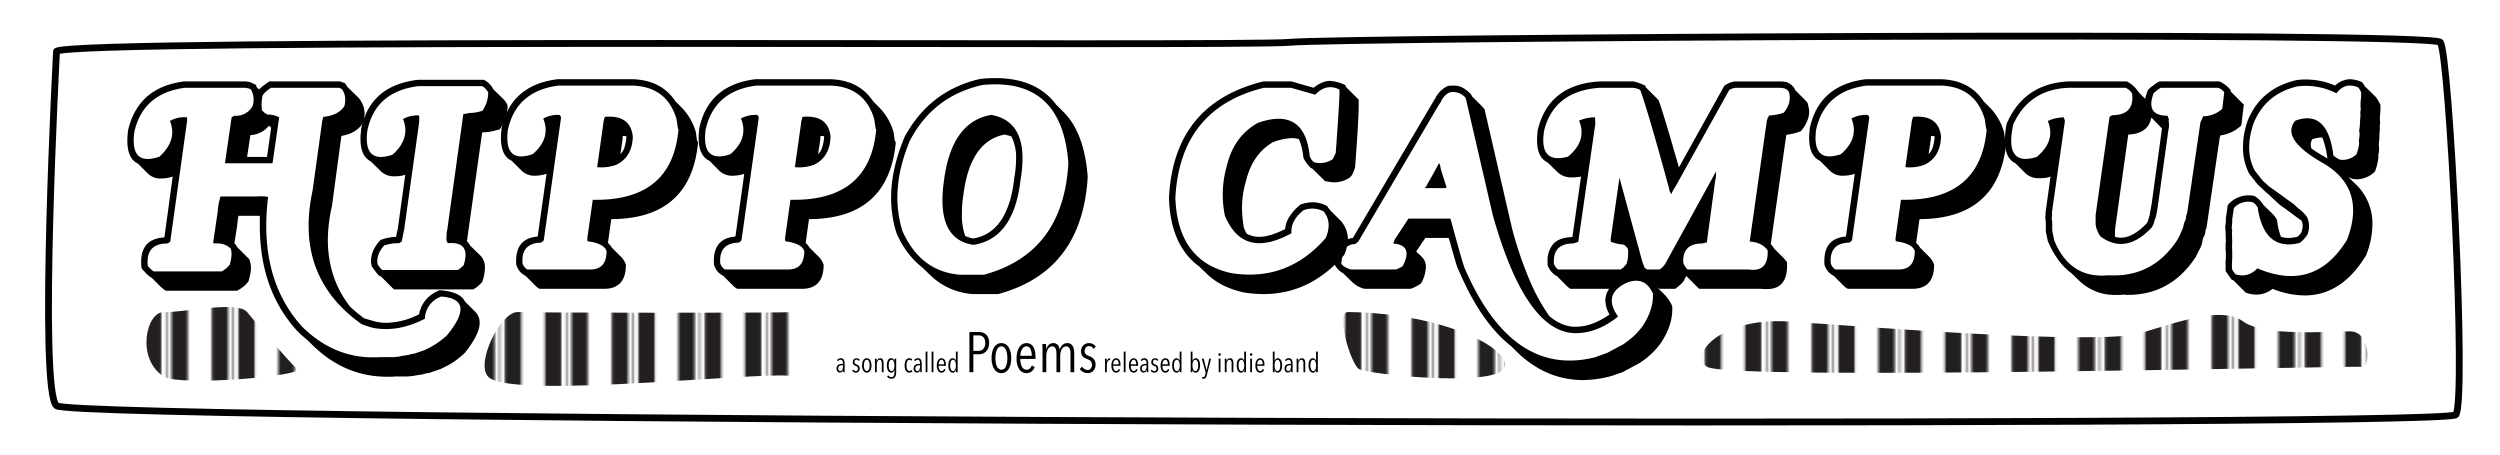 <svg id="Logos" xmlns="http://www.w3.org/2000/svg" xmlns:xlink="http://www.w3.org/1999/xlink" width="1100" height="200" viewBox="0 0 1100 200">
  <defs>
    <style>
      .cls-1, .cls-2, .cls-3, .cls-4 {
        fill: none;
      }

      .cls-2, .cls-3 {
        stroke: #231f20;
      }

      .cls-2 {
        stroke-width: 0.5px;
      }

      .cls-3 {
        stroke-width: 7.2px;
      }

      .cls-4 {
        stroke: #000;
        stroke-linecap: round;
        stroke-linejoin: round;
        stroke-width: 3px;
      }

      .cls-5 {
        fill: url(#Scotch_Rule_4);
      }
    </style>
    <pattern id="Scotch_Rule_4" data-name="Scotch Rule 4" width="87.84" height="72" patternTransform="translate(0 216)" patternUnits="userSpaceOnUse" viewBox="0 0 87.84 72">
      <rect class="cls-1" width="87.84" height="72"/>
      <line class="cls-2" x1="43.92" y1="72" x2="43.92"/>
      <line class="cls-2" x1="14.64" y1="72" x2="14.64"/>
      <line class="cls-2" x1="73.2" y1="72" x2="73.2"/>
      <line class="cls-3" x1="49.76" y1="72" x2="49.76"/>
      <line class="cls-3" x1="20.48" y1="72" x2="20.48"/>
      <line class="cls-3" x1="79.04" y1="72" x2="79.04"/>
      <line class="cls-3" x1="8.8" y1="72" x2="8.8"/>
      <line class="cls-3" x1="38.08" y1="72" x2="38.08"/>
      <line class="cls-3" x1="67.36" y1="72" x2="67.36"/>
    </pattern>
  </defs>
  <title>poems</title>
  <path class="cls-4" d="M24.872,22.592c5.96-5.96,522.818-1.987,542.5-3.973s502.4-4.967,506.37,0,11.626,157.926,6.806,163.885S32.818,185.484,24.872,178.531,24.872,22.592,24.872,22.592Z"/>
  <g>
    <path d="M689.564,125.985l-4.624-4.623H684.7a9.677,9.677,0,0,1-3.772-4.624v-1.7a11.116,11.116,0,0,1,2.494-7.666q2.493-2.8,7.969-3.042a.529.529,0,0,0,.244-.06.541.541,0,0,1,.244-.061l3.77-26.524a16.336,16.336,0,0,1-2.189.3c-.65.042-1.216.061-1.7.061a8.709,8.709,0,0,1-6.449-2.312l-4.38-4.258q-4.626-2.19-4.624-9.734a35.322,35.322,0,0,1,.365-4.988l.122-.243q4.988-19.347,27.011-20.684h14.844a14.931,14.931,0,0,1,2.615.729q1.278.489,2.616,1.1a7.075,7.075,0,0,1,.366.851l5.475,5.475q.606,1.341,2.859,8.7t6.145,20.988l19.952-35.892a10.494,10.494,0,0,1,2.5-1.4,9.6,9.6,0,0,1,2.25-.548h20.563l1.947.243a7.129,7.129,0,0,1,2.25,1.277,7.877,7.877,0,0,1,1.521,1.764.712.712,0,0,0,.121.488l4.624,4.623a5.154,5.154,0,0,1,.974,1.338q.243,1.1.426,1.947a7.565,7.565,0,0,1,.182,1.582q0,4.26-3.649,8.638a24.57,24.57,0,0,1-3.1.974q-1.523.364-3.224.608l-.122.243-6.814,47.938a3.749,3.749,0,0,1,.791.791q.3.427.67.912v.122l4.379,4.38q.73.853,1.338,1.7v1.582q0,10.218-8.881,10.22h-1.216a5.573,5.573,0,0,1-1.1-.122H747.6l-5.6-5.6-.73,1.217a5.3,5.3,0,0,1-1.46,2.129,34.8,34.8,0,0,1-2.677,2.251h-7.178l-2.312-1.582-3.406-3.406c-.083.243-.164.507-.245.791s-.163.546-.242.79l-9.489-1.7-3.319,5.11H690.9a13.616,13.616,0,0,1-1.337-1.1,3.267,3.267,0,0,1-.731-.608Zm.365-57.062q8.514-7.056,4.866-15.818a16.25,16.25,0,0,1,7.057-1.459v1.216l.121,1.461L694.43,106.4a13.828,13.828,0,0,1-2.433.73q-8.881.123-8.274,8.882a5.335,5.335,0,0,0,1.826,2.555h27.5l1.094-.73,1.461-1.582a12.815,12.815,0,0,0,.73-3.346,21.683,21.683,0,0,0,0-3.224,5.37,5.37,0,0,0-1.947-2.068,19.851,19.851,0,0,1-2.92-.426,21.868,21.868,0,0,1-2.676-.791l-.123-1.095.123-.73,3.771-26.4,10.1,37.109.972,2.555,1.1.73H730.2a7.686,7.686,0,0,0,2.8-3.042l22.023-40.029a13.444,13.444,0,0,1-.366,4.137l-3.649,27.01-1.947.487q-9.006,0-8.395,8.639a9.76,9.76,0,0,0,1.824,2.8h26.89q8.758,1.341,8.395-8.395-2.436-3.528-7.908-3.894l7.543-53.17.486-1.459.609-.852a26.007,26.007,0,0,0,3.468-.425,19.5,19.5,0,0,0,2.859-.791q3.649-4.38,2.311-9.126a3.506,3.506,0,0,0-2.069-1.582l-1.459-.243H763.66a6.7,6.7,0,0,0-2.8.974L737.014,82.428a12.007,12.007,0,0,0-.972,1.581,11.11,11.11,0,0,0-.61,1.461l-.851-1.461-.121-.851q-5.6-20.559-8.821-31.269T721.684,39.6a6.393,6.393,0,0,0-1.4-.609,10.577,10.577,0,0,0-1.886-.365H703.92q-19.954,1.341-24.456,18.615Q676.911,72.453,689.929,68.923Z"/>
    <path d="M56.282,57.607q4.38-19.222,24.7-21.778h27.132l1.825.243,2.555,1.217a1.1,1.1,0,0,1,.3.608,1.074,1.074,0,0,0,.3.608l.852.852a17.159,17.159,0,0,1,2.068-1.764q1.1-.789,2.434-1.764h31.269l2.19.851a7.4,7.4,0,0,0,.487.852q.242.366.486.73l4.988,4.867a10.972,10.972,0,0,1,2.556,6.813,20.031,20.031,0,0,1-.609,4.016Q156.9,58.7,150.211,59.8L146.074,90.58a69.651,69.651,0,0,0-1.825,14.844q0,16.912,9.733,29.443a60.188,60.188,0,0,0,6.327,5.232l2.129.609,2.981.851q1.215.243,2.312.365a19.032,19.032,0,0,0,2.068.122,32.622,32.622,0,0,0,14.6-3.771q1.459-7.424,9-10.586,9,.611,11.194,4.988l4.623,4.624a6.577,6.577,0,0,1,1.825,4.867q0,4.864-6.448,13.019a41.778,41.778,0,0,1-4.319,3.589,27.417,27.417,0,0,1-4.2,2.494l-2.19,1.095-5.353,1.825h-.731l-1.581.487-3.164.486a19.984,19.984,0,0,1-2.311.365q-1.218.12-2.555.122h-4.5a12.223,12.223,0,0,1-1.7.121h-1.582q-18.981,0-33.338-14.357l-1.7-1.7q-1.218-.976-2.373-2.008t-2.251-2.129q-16.425-18.009-16.425-46.235V94.96h-9.369a15.711,15.711,0,0,0-.365,2.008q-.121,1.033-.243,2.372l-1.216,7.787a2.749,2.749,0,0,0,.425.365,3.047,3.047,0,0,1,.426.365,1.831,1.831,0,0,0,.244.73l5.474,5.475a12.245,12.245,0,0,1,.731,3.772,14.234,14.234,0,0,1-.3,2.738q-.306,1.521-.791,3.223a13.728,13.728,0,0,1-5.11,4.137H72.95a16.628,16.628,0,0,1-2.8-2.311l-3.407-3.407h-.121a12.321,12.321,0,0,1-2.13-1.764q-1.158-1.155-2.129-2.251a8.354,8.354,0,0,1-.243-1.7v-1.338q0-10.1,10.22-10.707l3.65-26.767A15.7,15.7,0,0,1,71,78.535a7.894,7.894,0,0,1-5.84-2.069l-4.5-4.5q-4.626-2.189-4.623-9.976c0-.649.018-1.318.06-2.008s.1-1.357.183-2.008Zm13.87,11.316q8.029-7.3,4.624-15.7a12.634,12.634,0,0,1,7.543-1.581v1.581L74.9,106.4l-1.216.73q-9.736,0-8.639,9.977.608.61,1.216,1.217a8.551,8.551,0,0,0,1.339,1.095H97.528a10.8,10.8,0,0,0,3.528-2.921q1.337-4.38.486-7.057a8.031,8.031,0,0,0-6.326-2.311l-1.46-.122,2.068-14.114a24.563,24.563,0,0,1,1.217-6.447h15.7a26.094,26.094,0,0,1,2.981-.062,11.762,11.762,0,0,1,2.251.3q-4.38,35.528,14.844,56.941,14.965,14.843,34.554,13.506h4.745a16.137,16.137,0,0,0,4.5-.488l1.582-.243,1.581-.243,1.582-.487h.73l4.623-1.582L188.9,153a35.2,35.2,0,0,0,7.787-5.475q13.019-15.94-2.555-17.035a10.578,10.578,0,0,0-7.178,9.734q-11.439,5.961-22.266,4.137a29.624,29.624,0,0,1-5.719-1.826Q129.4,121.486,137.557,83.766l4.258-30.782L142.3,51.4q6.57-.609,9.247-4.745,1.095-4.623-1.217-7.545l-1.217-.486h-29.93a26.329,26.329,0,0,0-2.129,1.642,7.809,7.809,0,0,0-1.521,1.765,18.363,18.363,0,0,0-.244,6.57l1.339,1.217,1.095.608a9.546,9.546,0,0,1,5.11,1.217l-2.92,20.2H98.988l2.92-20.2,1.217-.731a8.263,8.263,0,0,0,8.03-4.257,9.332,9.332,0,0,0-.73-7.3l-1.095-.487-1.582-.243h-26.4Q62.85,41.061,59.08,58.215,57.133,73.426,70.152,68.923ZM118.333,55.3a11.013,11.013,0,0,1-8.152,4.137l-1.46,9.611h8.76l1.826-12.9-.244-.244Zm90.4,81.518a.667.667,0,0,1,.3.244.956.956,0,0,0,.182.243Z"/>
    <path d="M166.938,41.913q6.142-5.476,16.973-6.814h28.957a9.82,9.82,0,0,1,4.259,4.258l4.137,4.015a8.864,8.864,0,0,1,2.068,3.042,16.866,16.866,0,0,1-.851,5.354,21.606,21.606,0,0,1-2.556,5.11q-2.07.609-3.832.973a17.7,17.7,0,0,1-3.59.364h-.243v.123h-.121l-6.692,47.816a5.651,5.651,0,0,1,1.338,1.825l4.745,4.623a7.436,7.436,0,0,1,1.825,5.475,20.069,20.069,0,0,1-1.216,6.084q-.975.975-1.887,1.764a11.721,11.721,0,0,1-2.007,1.4h-34.8a1.9,1.9,0,0,0-.366-.3,1.684,1.684,0,0,1-.365-.3l-5.109-5.11h-.366a8.388,8.388,0,0,1-1.764-1.825q-.792-1.1-1.886-2.555c-.163-.731-.264-1.236-.3-1.522a5.393,5.393,0,0,1-.061-.79,11.987,11.987,0,0,1,.974-4.563,15.869,15.869,0,0,1,3.285-4.8,21.688,21.688,0,0,1,6.813-1.339q.243-1.579.73-3.528l3.285-23.848a10.531,10.531,0,0,1-2.494.609,20.519,20.519,0,0,1-2.129.122,8.218,8.218,0,0,1-6.083-2.191l-4.5-4.38q-4.5-2.308-4.5-9.855c0-.648.019-1.236.061-1.765s.1-1.113.182-1.764v-.729Q160.793,47.386,166.938,41.913Zm5.779,26.158q8.031-7.177,4.624-15.695a12.885,12.885,0,0,1,7.057-1.582,13.96,13.96,0,0,1,.061,2.19q-.063.975-.183,1.947l-6.449,46.113q-.364,1.583-.608,2.858t-.365,2.252l-1.216.851a20.713,20.713,0,0,0-6.571.974q-3.65,4.016-2.919,8.273a16.5,16.5,0,0,0,1.094,1.582,5.446,5.446,0,0,0,.974.973h33.216a15.043,15.043,0,0,0,2.555-2.069q3.4-10.584-6.814-9.733a2.19,2.19,0,0,1-.73-1.947c0-.81.019-1.539.061-2.189a8.5,8.5,0,0,1,.3-1.825l7.057-50.858q.972-.122,1.582-.244a8.035,8.035,0,0,0,.973-.243,17.343,17.343,0,0,0,2.981-.243,19.536,19.536,0,0,0,2.859-.731,13.88,13.88,0,0,0,2.555-7.908,5.891,5.891,0,0,0-2.676-2.92H184.154q-18.979,2.313-22.508,19.589Q159.7,72.45,172.717,68.071Z"/>
    <path d="M245.354,34.856h32.972q12.653.364,18.859,9.733l2.92,2.92a25.483,25.483,0,0,1,6.084,10.706l.486,3.651.487.73Q304,96.3,268.958,96.42l-1.46,10.463a8.033,8.033,0,0,1,1.7,2.069l4.38,4.38a9.131,9.131,0,0,1,1.825,3.163q0,10.585-9.611,10.586h-28.35a6.923,6.923,0,0,1-1.824-1.339l-4.381-4.38a8.109,8.109,0,0,1-2.737-2.19,8.815,8.815,0,0,1-1.4-2.92v-1.459q0-9.977,9.49-10.708l3.893-27.619a16.488,16.488,0,0,1-4.988.852,8.054,8.054,0,0,1-5.962-2.19l-4.38-4.38q-4.746-2.19-4.745-10.1c0-.649.019-1.236.061-1.765s.1-1.074.182-1.643v-.608Q224.671,37.412,245.354,34.856ZM234.4,67.828q8.149-7.055,4.623-15.695a13.861,13.861,0,0,1,7.057-1.583,1.479,1.479,0,0,1,.73,1.583l-7.543,53.534a2.771,2.771,0,0,1-1.339,1.095q-8.64.246-8.03,9a4.682,4.682,0,0,0,2.068,2.8h27.376q7.542.246,7.543-8.03-.975-3.405-8.395-4.38a2.013,2.013,0,0,0-.122-.973L260.806,87.9q34.918.73,37.717-30.9l-.243-.486-.608-4.137q-4.26-14.235-19.346-14.722H245.719Q227.1,40.09,223.453,57.242,221.629,72.208,234.4,67.828Zm36.865,4.624a18.714,18.714,0,0,1-8.516,1.094l2.311-16.3q.243-1.7.426-3.163a10.728,10.728,0,0,1,.67-2.676q11.191-.974,12.288,8.638Q278.2,69.046,271.269,72.452Zm1.7-4.624a7.389,7.389,0,0,0,1.886-3.224,24.363,24.363,0,0,0,.791-4.32.253.253,0,0,0-.061-.182.243.243,0,0,1-.061-.183,3.754,3.754,0,0,1-.609-.06,5.181,5.181,0,0,0-.851-.062,6.152,6.152,0,0,0-.122,1.218,5.631,5.631,0,0,1-.122,1.094,3.579,3.579,0,0,0-.121.853,3.629,3.629,0,0,1-.122.851Z"/>
    <path d="M332.347,34.856h32.972q12.652.364,18.86,9.733l2.919,2.92a25.483,25.483,0,0,1,6.084,10.706l.487,3.651.486.73q-3.165,33.7-38.2,33.824l-1.46,10.463a8.013,8.013,0,0,1,1.7,2.069l4.38,4.38A9.131,9.131,0,0,1,362.4,116.5q0,10.585-9.611,10.586H324.439a6.911,6.911,0,0,1-1.825-1.339l-4.381-4.38a8.109,8.109,0,0,1-2.737-2.19,8.815,8.815,0,0,1-1.4-2.92v-1.459q0-9.977,9.49-10.708l3.893-27.619a16.483,16.483,0,0,1-4.988.852,8.054,8.054,0,0,1-5.962-2.19l-4.38-4.38q-4.746-2.19-4.745-10.1c0-.649.019-1.236.061-1.765s.1-1.074.182-1.643v-.608Q311.664,37.412,332.347,34.856ZM321.4,67.828q8.149-7.055,4.623-15.695a13.861,13.861,0,0,1,7.057-1.583,1.479,1.479,0,0,1,.73,1.583l-7.543,53.534a2.771,2.771,0,0,1-1.339,1.095q-8.64.246-8.03,9a4.682,4.682,0,0,0,2.068,2.8h27.376q7.542.246,7.544-8.03-.976-3.405-8.395-4.38a2.008,2.008,0,0,0-.123-.973L347.8,87.9q34.918.73,37.718-30.9l-.244-.486-.608-4.137q-4.26-14.235-19.346-14.722H332.712Q314.1,40.09,310.447,57.242,308.622,72.208,321.4,67.828Zm36.865,4.624a18.714,18.714,0,0,1-8.516,1.094l2.311-16.3q.243-1.7.426-3.163a10.728,10.728,0,0,1,.67-2.676q11.191-.974,12.288,8.638Q365.2,69.046,358.262,72.452Zm1.7-4.624a7.389,7.389,0,0,0,1.886-3.224,24.363,24.363,0,0,0,.791-4.32.253.253,0,0,0-.061-.182.243.243,0,0,1-.061-.183,3.733,3.733,0,0,1-.608-.06,5.2,5.2,0,0,0-.852-.062,6.15,6.15,0,0,0-.121,1.218,5.71,5.71,0,0,1-.122,1.094,3.535,3.535,0,0,0-.122.853,3.629,3.629,0,0,1-.122.851Z"/>
    <path d="M431.264,34.733q2.19-.241,3.772-.3t2.919-.062q18.006,0,26.768,11.681l3.285,3.285q9.125,9.124,10.585,28.471-2.435,41.612-39.421,51.588H428.1a29.67,29.67,0,0,1-19.1-8.639l-3.163-3.042a37.18,37.18,0,0,1-6.388-6.509,40.568,40.568,0,0,1-5.049-8.821,50.858,50.858,0,0,1-2.312-15.452q0-12.288,5.719-26.159V60.65Q408.875,39.844,431.264,34.733Zm-34.19,66.919q7.909,17.765,25.186,19.223h10.707q34.918-9.49,37.109-49.154-2.8-37.838-37.839-34.31-21.659,4.867-31.877,24.455Q391.354,83.282,397.074,101.652Zm31.27,6.084Q411.673,105.3,415.325,79.63q3.285-26.035,20.806-29.08,17.274,3.044,12.9,28.593Q446.108,104.939,428.344,107.736Zm17.885-29.2a45.548,45.548,0,0,0,.669-4.806q.183-2.25.183-4.077a20.3,20.3,0,0,0-2.069-9.611,10.379,10.379,0,0,0-1.338-.425q-.73-.183-1.582-.427-15.33,2.921-18.25,26.889-.365,2.313-.487,4.38t-.121,3.772a26.911,26.911,0,0,0,1.46,9.612,17.855,17.855,0,0,0,3.528,1.095q15.207-2.555,18.007-26.038Z"/>
    <path d="M514.363,86.93q2.065-41.367,41.489-51.1h12.41l9.734,2.8q3.769-3.039,7.3-3.041a17.663,17.663,0,0,1,6.813,1.946v.609l5.719,5.718v2.676q0,2.315-.366,9.065t-1.216,17.946a14.671,14.671,0,0,1-1.582,3.772l-.852.852A12.212,12.212,0,0,1,587,80.238a19.932,19.932,0,0,1-4.015-.608.725.725,0,0,1-.487-.487l-5.11-4.989a.983.983,0,0,0-.365-.121.345.345,0,0,1-.243-.122,21.651,21.651,0,0,1-1.825-2.068,11.974,11.974,0,0,1-1.46-2.434,27.956,27.956,0,0,0-1.947-8.151,9.651,9.651,0,0,0-1.46-.365,8.99,8.99,0,0,0-1.46-.122,25.855,25.855,0,0,0-8.273,1.7h-.122q-9.247,5.355-12.046,17.4a40.284,40.284,0,0,0-1.7,11.559,48.9,48.9,0,0,0,.852,8.881q.241.61.547,1.217t.548,1.216a11.308,11.308,0,0,0,5.718,1.461q4.5,0,11.315-3.406a12.2,12.2,0,0,1,1.947-5.6,22.2,22.2,0,0,1,4.867-5.231A16.756,16.756,0,0,1,577.509,89a13.016,13.016,0,0,1,6.448,1.7,7.493,7.493,0,0,0,.73,1.035q.366.427.73.912l4.5,4.5a12.311,12.311,0,0,1,3.164,8.031,19.485,19.485,0,0,1-1.582,6.934q-14.966,17.279-35.528,17.278a53.271,53.271,0,0,1-8.76-.73q-10.466-2.312-16.669-8.639l-2.8-2.676q-12.775-9.369-13.383-30.175Zm27.253,33.216q24.821,4.014,41.733-15.453,2.921-7.053-.974-11.68a10.613,10.613,0,0,0-8.881-.486q-5.721,4.624-5.232,10.1-21.292,11.681-29.323-7.787a45.517,45.517,0,0,1,.852-21.778q3.04-13.019,13.627-18.981Q574.1,46.78,576.292,68.8a6.275,6.275,0,0,0,1.825,2.555,9.715,9.715,0,0,0,8.274-1.338c.324-.566.588-1.075.791-1.521s.384-.871.547-1.278q1.945-26.4,1.582-27.862-5.841-2.8-10.586,2.311l-10.707-3.041H556.1q-36.865,9.126-38.934,48.425Q518.133,114.914,541.616,120.146Z"/>
    <path d="M631.529,43.25a11.4,11.4,0,0,1,5.353-5.353,8.42,8.42,0,0,1,1.035-.183c.365-.039.912-.06,1.642-.06a8.451,8.451,0,0,1,4.32,1.095,14.527,14.527,0,0,1,3.589,3.041l.121.488,4.745,4.745h-.121l.243.121a1.359,1.359,0,0,0,.243.365,1.509,1.509,0,0,1,.244.365l.243.122,12.045,52.2a164.009,164.009,0,0,0,7.727,22.936,84.437,84.437,0,0,0,8.7,15.877,21.621,21.621,0,0,0,5.111,3.346,16.318,16.318,0,0,0,5.352,1.4h1.339q6.935,0,14.722-5.354a13.191,13.191,0,0,1-1.825-6.083q0-6.206,7.908-10.342a12.158,12.158,0,0,1,2.981-.974,16.067,16.067,0,0,1,2.738-.243q5.111,0,8.638,5.11l4.015,4.015a16.826,16.826,0,0,1,3.163,4.867v1.46q0,7.178-5.11,14.844a34.649,34.649,0,0,1-8.151,7.908l-.853.609-7.664,4.136-4.867,1.7a49.709,49.709,0,0,1-12.531,1.825q-16.793,0-29.81-13.019l-1.825-1.825q-13.262-10.343-23-33.094a23.984,23.984,0,0,1-1.7-4.684q-1.1-3.71-2.8-9.917H627.149l-4.016,5.963,2.556,2.433a.359.359,0,0,0-.244-.122l-.121-.121.365.243a6.256,6.256,0,0,1,1.7,4.623,15.753,15.753,0,0,1-2.19,7.057,25.044,25.044,0,0,1-2.25,1.338,13.292,13.292,0,0,1-2.373.974h-20.2a11.869,11.869,0,0,1-5.233-2.8l-4.135-4.016a9.148,9.148,0,0,1-3.773-3.893l.851-6.571q2.676-4.621,7.18-5.11l35.284-59.861Zm1.46,3.042L597.582,106.4l-1.337.973a6.281,6.281,0,0,0-5.354,3.164l-.73,5.353q.849,1.706,4.258,2.677H614.13a11.741,11.741,0,0,0,3.042-1.46q4.866-9.246-4.137-9.977l.608-1.7,6.084-9.247H638.1l.244.487q5.6,20.685,6.205,21.535,20.805,47.936,57.062,39.056l5.475-1.947,7.3-3.894.608-.486a31.786,31.786,0,0,0,7.666-7.3q4.988-7.546,4.623-14.479-3.651-8.031-11.8-4.623-10.467,5.109-3.529,14.722-9.612,7.785-19.832,7.3-21.051-1.46-35.283-51.831L644.913,43.129a7.048,7.048,0,0,0-7.179-2.434,8.124,8.124,0,0,0-3.771,4.137Zm.73,26.646.121.973.487,1.7,2.19,6.935-.972.243h-8.639l.607-.73,1.34-2.555.486-.73,3.894-7.057Zm98.552,56.7-.243-.243Z"/>
    <path d="M820.965,34.856h32.972q12.652.364,18.859,9.733l2.92,2.92A25.483,25.483,0,0,1,881.8,58.215l.486,3.651.487.73q-3.165,33.7-38.2,33.824l-1.46,10.463a8.013,8.013,0,0,1,1.7,2.069l4.38,4.38a9.135,9.135,0,0,1,1.826,3.163q0,10.585-9.613,10.586H813.056a6.939,6.939,0,0,1-1.824-1.339l-4.38-4.38a8.094,8.094,0,0,1-2.738-2.19,8.836,8.836,0,0,1-1.4-2.92v-1.459q0-9.977,9.49-10.708L816.1,76.466a16.483,16.483,0,0,1-4.988.852,8.056,8.056,0,0,1-5.962-2.19l-4.381-4.38q-4.745-2.19-4.745-10.1c0-.649.02-1.236.062-1.765s.1-1.074.182-1.643v-.608Q800.282,37.412,820.965,34.856Zm-10.95,32.972q8.149-7.055,4.623-15.695A13.861,13.861,0,0,1,821.7,50.55a1.478,1.478,0,0,1,.729,1.583l-7.543,53.534a2.767,2.767,0,0,1-1.337,1.095q-8.641.246-8.032,9a4.687,4.687,0,0,0,2.069,2.8h27.376q7.542.246,7.543-8.03-.975-3.405-8.395-4.38a2.027,2.027,0,0,0-.122-.973L836.417,87.9q34.918.73,37.717-30.9l-.243-.486-.609-4.137q-4.259-14.235-19.345-14.722H821.33q-18.615,2.436-22.266,19.588Q797.24,72.208,810.015,67.828Zm36.865,4.624a18.714,18.714,0,0,1-8.516,1.094l2.311-16.3q.245-1.7.427-3.163a10.684,10.684,0,0,1,.669-2.676q11.192-.974,12.288,8.638Q853.813,69.046,846.88,72.452Zm1.705-4.624A7.4,7.4,0,0,0,850.47,64.6a24.363,24.363,0,0,0,.791-4.32.253.253,0,0,0-.062-.182.246.246,0,0,1-.06-.183,3.744,3.744,0,0,1-.609-.06,5.173,5.173,0,0,0-.851-.062,6.152,6.152,0,0,0-.122,1.218,5.7,5.7,0,0,1-.121,1.094,3.485,3.485,0,0,0-.122.853,3.629,3.629,0,0,1-.122.851Z"/>
    <path d="M883.26,53.715q7.665-16.911,26.767-17.886h25.794a13.592,13.592,0,0,1,5.11,4.623l2.92,3.042q.243-.972.548-1.947t.669-1.946l.973-.974a.994.994,0,0,1,.243-.182.945.945,0,0,0,.243-.183q.851-.608,1.7-1.277a9.2,9.2,0,0,1,1.947-1.156h26.4a14.1,14.1,0,0,1,2.5,1.46,15.413,15.413,0,0,1,2.493,2.434l-.121.486,5.476,5.475.121.121a.367.367,0,0,1,.244.122l-1.1,9.247a16.2,16.2,0,0,1-9.125,4.38l-.365.852-5.84,39.907-.365.731-.245,1.825-.972,2.189-.486,2.434a4.385,4.385,0,0,0-.244.609,5.134,5.134,0,0,1-.243.608l-.122.243q-.487.976-.912,1.825c-.286.569-.548,1.095-.791,1.582l-.365.73q-10.95,16.671-29.931,16.669a7.074,7.074,0,0,1-1.035-.062,7.729,7.729,0,0,0-1.033-.06,9.56,9.56,0,0,1-1.582.122h-1.581a22.286,22.286,0,0,1-16.426-6.571l-3.164-3.041q-6.2-4.5-10.341-14.114l-.852-4.137V98.732c0-.405-.022-.852-.061-1.339a12.309,12.309,0,0,0-.183-1.338l.121-1.7V93.5l2.191-15.818a10.468,10.468,0,0,1-2.556.608,23,23,0,0,1-2.311.122,8.389,8.389,0,0,1-6.2-2.19l-4.381-4.38q-4.626-2.19-4.623-9.855,0-1.7.181-3.711a29.55,29.55,0,0,1,.67-4.076Zm12.9,15.329q8.514-7.055,4.867-15.817a17.286,17.286,0,0,1,7.057-1.581l.486,1.581L902.848,93.5l.123.851-.244,1.7a14.879,14.879,0,0,1,.244,3.65v1.582l.851,4.38q6.935,17.155,23.969,15.452,19.222,1.095,30.173-15.452l.365-.73a14.859,14.859,0,0,0,1.1-2.129q.485-1.157,1.1-2.617l.486-2.068.731-1.7.243-1.825.364-.851,5.841-39.908,1.216-2.677a12.653,12.653,0,0,0,8.4-3.285l.851-7.3a6.011,6.011,0,0,0-2.677-1.947H950.786a8.8,8.8,0,0,0-1.7,1.1l-1.46,1.216q-3.774,9.978,6.083,9.976l.609,1.582-.121.73a9.759,9.759,0,0,1-.123,4.137L949.449,90.7q-.247,1.583-.488,2.86c-.164.851-.325,1.6-.487,2.251l-.365.852-.486,1.7-.731,1.581q-11.436,12.291-22.629,4.137a11.745,11.745,0,0,1-2.191-5.353V94.6l6.083-42.949a2.165,2.165,0,0,1,1.46-.974q9.611-.118,8.518-9.49a6.807,6.807,0,0,0-2.8-2.555H910.149q-17.4.729-24.335,16.182Q881.8,73.547,896.157,69.044Zm34.433,35.163a9.28,9.28,0,0,0,2.676.365q5.231,0,11.314-6.326l.488-.853v-.121l.487-1.582.242-.73v-.122a8.675,8.675,0,0,0,.184-.973q.058-.484.181-1.095a1.077,1.077,0,0,0,.122-.487,2.294,2.294,0,0,1,.122-.729v.121a2.12,2.12,0,0,1,.121-.852v.122a1.705,1.705,0,0,1,.122-.73l4.623-33.7-4.38-4.5c-.08,0-.2-.08-.365-.243q-1.216,7.056-10.1,7.421l-5.839,41.855Z"/>
    <path d="M1010.525,35.221c.647-.08,1.3-.142,1.946-.183s1.338-.061,2.068-.061a32.247,32.247,0,0,1,12.9,2.677,9.852,9.852,0,0,1,6.571-2.8,13.608,13.608,0,0,1,5.352,1.338,8.915,8.915,0,0,1,.73,1.034c.162.285.323.548.486.791l4.745,4.623a14.261,14.261,0,0,1,1.156,1.764q.427.794.914,1.643v1.7c0,.651-.022,1.238-.062,1.764s-.1,1.117-.182,1.765v1.46l.121,1.46-.242,1.459.121.488-.244,3.893q0,.975-.06,1.765c-.041.528-.1,1.115-.182,1.764a4.64,4.64,0,0,0,.061.669,7.575,7.575,0,0,1,.06,1.033,10.734,10.734,0,0,1-.365,3.043l.121.851c-.163,1.137-.363,2.232-.607,3.286a19.025,19.025,0,0,1-.975,3.041,11.528,11.528,0,0,1-8.029,3.406,6.022,6.022,0,0,1-.73-.06,7.1,7.1,0,0,0-.852-.061,15.46,15.46,0,0,1-2.068-.852l.365.365,3.041,2.92a23.847,23.847,0,0,1,7.18,17.521,37.57,37.57,0,0,1-2.8,13.627Q1030.355,130,1014.053,130a38.553,38.553,0,0,1-14.114-2.92,11.436,11.436,0,0,1-7.178,2.555,15.633,15.633,0,0,1-4.624-.851l-5.475-5.476a1.817,1.817,0,0,1-.729-.243l-2.556-3.65a5.18,5.18,0,0,1-.121-1.217v-2.92a8.988,8.988,0,0,1,.121-1.46v-3.042a6.262,6.262,0,0,1-.121-1.217v-1.946a5.746,5.746,0,0,1,.121-1.095l-.121-4.381v-.608a3.526,3.526,0,0,1-.123-.851V99.34a.814.814,0,0,1,.063-.365.881.881,0,0,0,.06-.365v-.364a.24.24,0,0,1,.061-.183.249.249,0,0,0,.06-.183V96.055l.852-5.84a11.884,11.884,0,0,1,9-4.259,12.69,12.69,0,0,1,1.46.062,8.832,8.832,0,0,1,.973.181h.244a11.9,11.9,0,0,1,4.014,4.016l4.138,4.015a9.776,9.776,0,0,1,1.824,2.555,30.093,30.093,0,0,0,1.7,7.3,8.217,8.217,0,0,0,3.407.608,13.783,13.783,0,0,0,1.7-.121q.973-.119,2.07-.365a6.06,6.06,0,0,0,1.823-1.947,7.925,7.925,0,0,0,.61-2.8,5.673,5.673,0,0,0-.486-2.312l-7.909-5.84-.244-.121q-.366-.243-.974-.731t-1.217-.973l-.728-.731c-.166-.161-.365-.343-.609-.546s-.446-.385-.61-.548l-2.433-2.312c-.325-.243-.668-.527-1.033-.851s-.669-.609-.914-.853l-.73-.729a17.734,17.734,0,0,1-3.163-3.285L989.6,76.344a24.972,24.972,0,0,1-2.677-11.558,34.013,34.013,0,0,1,.425-5.353,35.407,35.407,0,0,1,1.4-5.6v-.121Q994.343,38.994,1010.525,35.221ZM992.152,75.128l2.191,2.8a12.662,12.662,0,0,0,2.677,2.8l.851.851q.729.611,1.338,1.034c.405.286.73.508.974.67l9.246,6.692.488.486,1.459,1.339a15.937,15.937,0,0,1,2.251,1.947,18.408,18.408,0,0,1,1.522,1.824,10.042,10.042,0,0,1,.121,7.666,19.67,19.67,0,0,1-1.7,2.129,11.527,11.527,0,0,1-1.705,1.52q-15.576,3.9-18.492-15.573A5.514,5.514,0,0,0,991.179,89a8.4,8.4,0,0,0-8.273,2.555l-.73,4.866v1.46c-.081.65-.144,1.277-.182,1.886a3.439,3.439,0,0,0,.182,1.521l-.122.973.122,4.38a28.936,28.936,0,0,0,0,3.772v3.65a21.54,21.54,0,0,0,0,4.623l1.339,1.947q5.475,1.826,9.732-2.555,25.187,10.708,39.421-12.531Q1041.43,82.8,1021.84,71.6q-18.5-10.584-11.923-18.494,14.235-5.229,16.79,15.331a12.567,12.567,0,0,0,1.521,1.095,9.293,9.293,0,0,0,1.4.731,8.815,8.815,0,0,0,7.178-2.312,19.207,19.207,0,0,0,.791-2.434,17.291,17.291,0,0,0,.425-2.433l-.121-1.217a19.927,19.927,0,0,0,.3-2.372,6.661,6.661,0,0,0-.182-2.008,19.41,19.41,0,0,0,.365-3.528l.243-3.651-.121-.729.244-1.582-.123-1.095V45.2a25.616,25.616,0,0,0,.244-4.623,7.178,7.178,0,0,0-.547-1.1c-.2-.322-.426-.647-.67-.973q-5.84-2.555-9.611,2.555a29.6,29.6,0,0,0-17.277-3.041q-14.235,3.407-19.346,16.669Q987.526,66.613,992.152,75.128Zm24.82-9.856q1.338.977,2.861,1.947t3.345,1.947a1.254,1.254,0,0,0,.851.486,36.752,36.752,0,0,0-2.189-9.125h-.486a12.471,12.471,0,0,0-3.893.731,3.906,3.906,0,0,0-.731,2.19A10.12,10.12,0,0,0,1016.972,65.272Zm1.947,2.8a4.179,4.179,0,0,0,.854.852Z"/>
  </g>
  <g>
    <path d="M371.011,163.77c-.008-.064-.014-.144-.018-.241s-.008-.2-.012-.305-.006-.212-.006-.313v-.258h-.024a1.409,1.409,0,0,1-1.44,1.273,1.387,1.387,0,0,1-.5-.1,1.222,1.222,0,0,1-.456-.311,1.731,1.731,0,0,1-.336-.546,2.133,2.133,0,0,1-.132-.8,2.08,2.08,0,0,1,.228-1.044,1.79,1.79,0,0,1,.576-.624,2.1,2.1,0,0,1,.762-.307,4.251,4.251,0,0,1,.786-.078h.468v-.311a1.82,1.82,0,0,0-.288-1.14.946.946,0,0,0-.78-.36,1.155,1.155,0,0,0-.624.179,1.8,1.8,0,0,0-.492.456l-.42-.492a1.835,1.835,0,0,1,.72-.611,2,2,0,0,1,.888-.216,1.464,1.464,0,0,1,1.332.611,3.312,3.312,0,0,1,.4,1.788V162.5c0,.08,0,.181.006.3s.008.242.012.365.01.24.018.349.016.194.024.258Zm-.1-3.025h-.48a3.121,3.121,0,0,0-.576.055,1.325,1.325,0,0,0-.51.2,1.147,1.147,0,0,0-.366.414,1.42,1.42,0,0,0-.144.684,1.238,1.238,0,0,0,.276.9.839.839,0,0,0,1.17.071,1.439,1.439,0,0,0,.372-.515,2.816,2.816,0,0,0,.2-.685,4.5,4.5,0,0,0,.06-.72Z"/>
    <path d="M377.851,158.85a1.274,1.274,0,0,0-.4-.426,1.051,1.051,0,0,0-.6-.162.8.8,0,0,0-.629.282,1.079,1.079,0,0,0-.246.737.9.9,0,0,0,.24.7,2.275,2.275,0,0,0,.719.395,3.924,3.924,0,0,1,.48.234,1.747,1.747,0,0,1,.427.342,1.723,1.723,0,0,1,.306.487,1.744,1.744,0,0,1,.12.677,1.873,1.873,0,0,1-.474,1.363,1.644,1.644,0,0,1-1.23.486,1.864,1.864,0,0,1-.924-.234,2.081,2.081,0,0,1-.7-.63l.48-.517a1.829,1.829,0,0,0,.486.511,1.129,1.129,0,0,0,.666.2.843.843,0,0,0,.678-.306,1.212,1.212,0,0,0,.258-.809,1.1,1.1,0,0,0-.1-.486,1,1,0,0,0-.251-.331,1.682,1.682,0,0,0-.355-.227c-.131-.065-.27-.124-.413-.181a2.866,2.866,0,0,1-.439-.2,1.458,1.458,0,0,1-.377-.311,1.51,1.51,0,0,1-.271-.462,1.885,1.885,0,0,1-.1-.655,1.805,1.805,0,0,1,.127-.683,1.54,1.54,0,0,1,.354-.534,1.686,1.686,0,0,1,.522-.348,1.611,1.611,0,0,1,.641-.126,1.807,1.807,0,0,1,.871.2,1.761,1.761,0,0,1,.594.511Z"/>
    <path d="M383.455,160.806a5.31,5.31,0,0,1-.144,1.284,3.418,3.418,0,0,1-.408,1,1.907,1.907,0,0,1-.654.647,1.683,1.683,0,0,1-.87.229,1.651,1.651,0,0,1-.864-.229,1.978,1.978,0,0,1-.654-.647,3.317,3.317,0,0,1-.414-1,5.31,5.31,0,0,1-.144-1.284,5.668,5.668,0,0,1,.138-1.3,3.278,3.278,0,0,1,.4-1.008,1.91,1.91,0,0,1,.654-.648,1.705,1.705,0,0,1,.882-.228,1.682,1.682,0,0,1,.87.228,1.91,1.91,0,0,1,.654.648,3.384,3.384,0,0,1,.408,1.008A5.442,5.442,0,0,1,383.455,160.806Zm-.816-.019a5.814,5.814,0,0,0-.078-.981,3.044,3.044,0,0,0-.234-.785,1.488,1.488,0,0,0-.39-.52.851.851,0,0,0-.558-.191.875.875,0,0,0-.564.191,1.4,1.4,0,0,0-.39.52,3.218,3.218,0,0,0-.228.785,5.814,5.814,0,0,0-.078.981,5.6,5.6,0,0,0,.078.97,3.294,3.294,0,0,0,.228.778,1.317,1.317,0,0,0,.39.521.952.952,0,0,0,1.128,0,1.327,1.327,0,0,0,.39-.521,3.294,3.294,0,0,0,.228-.778A5.6,5.6,0,0,0,382.639,160.787Z"/>
    <path d="M387.991,163.77v-3.84a5.294,5.294,0,0,0-.031-.559,1.793,1.793,0,0,0-.131-.516.993.993,0,0,0-.288-.383.753.753,0,0,0-.486-.151.92.92,0,0,0-.534.162,1.333,1.333,0,0,0-.4.445,2.479,2.479,0,0,0-.252.647,3.132,3.132,0,0,0-.09.763v3.432h-.792v-4.453c0-.128,0-.265-.007-.414s-.007-.292-.011-.431-.009-.269-.013-.384-.01-.206-.018-.271h.768c.017.153.028.336.037.552s.012.42.012.612h.024a2.165,2.165,0,0,1,.551-.977,1.315,1.315,0,0,1,.96-.378,1.243,1.243,0,0,1,1.225.737,2.52,2.52,0,0,1,.21.744,6.365,6.365,0,0,1,.054.823v3.84Z"/>
    <path d="M394.326,163.686a6.333,6.333,0,0,1-.1,1.175,2.8,2.8,0,0,1-.342.937,1.733,1.733,0,0,1-.648.624,2.08,2.08,0,0,1-1.02.227,2.311,2.311,0,0,1-1.1-.269,2.269,2.269,0,0,1-.822-.727l.516-.551a1.914,1.914,0,0,0,.606.6,1.515,1.515,0,0,0,.822.229,1.185,1.185,0,0,0,.654-.168,1.137,1.137,0,0,0,.4-.468,2.47,2.47,0,0,0,.2-.708,6.221,6.221,0,0,0,.06-.9V162.7h-.024a2.08,2.08,0,0,1-.48.9,1.233,1.233,0,0,1-.948.36,1.381,1.381,0,0,1-.8-.24,1.957,1.957,0,0,1-.588-.666,3.608,3.608,0,0,1-.366-1.008,6.059,6.059,0,0,1-.126-1.278,6.265,6.265,0,0,1,.12-1.273,3.407,3.407,0,0,1,.354-.989,1.853,1.853,0,0,1,.588-.649,1.435,1.435,0,0,1,.81-.233,1.347,1.347,0,0,1,.918.329,1.643,1.643,0,0,1,.51.87h.036v-1.008h.768Zm-.768-2.892a5.777,5.777,0,0,0-.078-.973,3,3,0,0,0-.24-.792,1.5,1.5,0,0,0-.4-.527.9.9,0,0,0-1.11,0,1.483,1.483,0,0,0-.39.521,2.915,2.915,0,0,0-.228.787,6.3,6.3,0,0,0-.072.984,6.12,6.12,0,0,0,.072.966,3,3,0,0,0,.228.786,1.463,1.463,0,0,0,.39.527.9.9,0,0,0,1.116,0,1.544,1.544,0,0,0,.4-.521,2.9,2.9,0,0,0,.24-.781A5.715,5.715,0,0,0,393.558,160.794Z"/>
    <path d="M400.086,163.962a1.672,1.672,0,0,1-.888-.234,1.963,1.963,0,0,1-.642-.649,3.2,3.2,0,0,1-.39-1,6.369,6.369,0,0,1,0-2.58,3.18,3.18,0,0,1,.4-1,1.929,1.929,0,0,1,.648-.648,1.7,1.7,0,0,1,.888-.228,1.654,1.654,0,0,1,1.3.563l-.42.577a1.077,1.077,0,0,0-.36-.325,1.021,1.021,0,0,0-.5-.12.87.87,0,0,0-.558.187,1.423,1.423,0,0,0-.39.515,3.061,3.061,0,0,0-.234.781,5.813,5.813,0,0,0-.078.99,5.63,5.63,0,0,0,.078.972,2.937,2.937,0,0,0,.234.767,1.3,1.3,0,0,0,.4.5.959.959,0,0,0,.582.181,1.04,1.04,0,0,0,.522-.126,1.129,1.129,0,0,0,.378-.355l.36.613A1.585,1.585,0,0,1,400.086,163.962Z"/>
    <path d="M404.922,163.77c-.008-.064-.014-.144-.018-.241s-.008-.2-.012-.305-.006-.212-.006-.313v-.258h-.024a1.409,1.409,0,0,1-1.44,1.273,1.387,1.387,0,0,1-.5-.1,1.222,1.222,0,0,1-.456-.311,1.731,1.731,0,0,1-.336-.546,2.154,2.154,0,0,1-.132-.8,2.08,2.08,0,0,1,.228-1.044,1.79,1.79,0,0,1,.576-.624,2.1,2.1,0,0,1,.762-.307,4.251,4.251,0,0,1,.786-.078h.468v-.311a1.82,1.82,0,0,0-.288-1.14.946.946,0,0,0-.78-.36,1.155,1.155,0,0,0-.624.179,1.8,1.8,0,0,0-.492.456l-.42-.492a1.835,1.835,0,0,1,.72-.611,2,2,0,0,1,.888-.216,1.464,1.464,0,0,1,1.332.611,3.312,3.312,0,0,1,.4,1.788V162.5c0,.08,0,.181.006.3s.008.242.012.365.01.24.018.349.016.194.024.258Zm-.1-3.025h-.48a3.121,3.121,0,0,0-.576.055,1.325,1.325,0,0,0-.51.2,1.147,1.147,0,0,0-.366.414,1.42,1.42,0,0,0-.144.684,1.238,1.238,0,0,0,.276.9.839.839,0,0,0,1.17.071,1.439,1.439,0,0,0,.372-.515,2.773,2.773,0,0,0,.2-.685,4.5,4.5,0,0,0,.06-.72Z"/>
    <path d="M407.274,163.77V154.7h.792v9.073Z"/>
    <path d="M409.914,163.77V154.7h.792v9.073Z"/>
    <path d="M412.986,160.962a4.544,4.544,0,0,0,.084.905,2.664,2.664,0,0,0,.247.721,1.338,1.338,0,0,0,.411.479.979.979,0,0,0,.584.174.952.952,0,0,0,.7-.263,1.83,1.83,0,0,0,.41-.636l.6.347a2.3,2.3,0,0,1-.642.907,1.607,1.607,0,0,1-1.086.366,1.75,1.75,0,0,1-1.548-.841,4.181,4.181,0,0,1-.552-2.315,5.461,5.461,0,0,1,.143-1.285,3.335,3.335,0,0,1,.413-1.007,2.026,2.026,0,0,1,.658-.655,1.793,1.793,0,0,1,1.759,0,1.741,1.741,0,0,1,.592.624,2.96,2.96,0,0,1,.329.923,5.959,5.959,0,0,1,.1,1.128v.433Zm2.412-.66a3.225,3.225,0,0,0-.277-1.447.915.915,0,0,0-.869-.545.847.847,0,0,0-.585.21,1.678,1.678,0,0,0-.386.515,2.578,2.578,0,0,0-.217.654,3.354,3.354,0,0,0-.066.613Z"/>
    <path d="M420.605,163.77V162.7h-.023a2.091,2.091,0,0,1-.48.9,1.235,1.235,0,0,1-.948.36,1.381,1.381,0,0,1-.8-.24,1.946,1.946,0,0,1-.588-.666,3.577,3.577,0,0,1-.366-1.008,6.059,6.059,0,0,1-.126-1.278,6.265,6.265,0,0,1,.12-1.273,3.349,3.349,0,0,1,.354-.989,1.843,1.843,0,0,1,.588-.649,1.43,1.43,0,0,1,.81-.233,1.326,1.326,0,0,1,.912.329,1.674,1.674,0,0,1,.5.87h.024V154.7h.792v9.073Zm0-2.976a5.723,5.723,0,0,0-.078-.984,2.872,2.872,0,0,0-.239-.787,1.519,1.519,0,0,0-.4-.521.9.9,0,0,0-1.111,0,1.481,1.481,0,0,0-.389.521,2.915,2.915,0,0,0-.228.787,6.176,6.176,0,0,0-.073.984,6,6,0,0,0,.073.966,3,3,0,0,0,.228.786,1.461,1.461,0,0,0,.389.527.9.9,0,0,0,1.117,0,1.534,1.534,0,0,0,.4-.527,2.953,2.953,0,0,0,.239-.786A5.559,5.559,0,0,0,420.605,160.794Z"/>
    <path d="M435.218,150.869a5.961,5.961,0,0,1-.363,2.163,4.664,4.664,0,0,1-.962,1.563,4.046,4.046,0,0,1-1.388.95,4.245,4.245,0,0,1-1.637.324h-2.6v7.9h-1.726v-17.7h4.176a5.8,5.8,0,0,1,1.574.226,3.733,3.733,0,0,1,1.451.787,4.186,4.186,0,0,1,1.062,1.487A5.656,5.656,0,0,1,435.218,150.869Zm-1.725.014a4.552,4.552,0,0,0-.225-1.508,2.712,2.712,0,0,0-.625-1.033,2.5,2.5,0,0,0-.913-.586,3.236,3.236,0,0,0-1.112-.187h-2.35v6.8h2.375a2.708,2.708,0,0,0,2.012-.859A3.633,3.633,0,0,0,433.493,150.883Z"/>
    <path d="M444.942,157.6a11.04,11.04,0,0,1-.3,2.675,7.119,7.119,0,0,1-.85,2.075,3.98,3.98,0,0,1-1.362,1.349,3.524,3.524,0,0,1-1.813.476,3.457,3.457,0,0,1-1.8-.476,4.124,4.124,0,0,1-1.362-1.349,6.917,6.917,0,0,1-.863-2.075,11.04,11.04,0,0,1-.3-2.675,11.794,11.794,0,0,1,.288-2.7,6.84,6.84,0,0,1,.837-2.1,3.99,3.99,0,0,1,1.363-1.351,3.576,3.576,0,0,1,1.837-.474,3.532,3.532,0,0,1,1.813.474,4,4,0,0,1,1.362,1.351,7.08,7.08,0,0,1,.85,2.1A11.342,11.342,0,0,1,444.942,157.6Zm-1.7-.038a12.164,12.164,0,0,0-.162-2.045,6.311,6.311,0,0,0-.488-1.633,3.09,3.09,0,0,0-.812-1.085,1.774,1.774,0,0,0-1.163-.4,1.821,1.821,0,0,0-1.175.4,2.878,2.878,0,0,0-.812,1.085,6.612,6.612,0,0,0-.475,1.633,12.057,12.057,0,0,0-.163,2.045,11.6,11.6,0,0,0,.163,2.02,6.859,6.859,0,0,0,.475,1.621,2.75,2.75,0,0,0,.812,1.085,1.977,1.977,0,0,0,2.35,0,2.76,2.76,0,0,0,.812-1.085,6.906,6.906,0,0,0,.476-1.621A11.7,11.7,0,0,0,443.242,157.557Z"/>
    <path d="M448.942,157.92a9.465,9.465,0,0,0,.176,1.887,5.538,5.538,0,0,0,.515,1.5,2.809,2.809,0,0,0,.854,1,2.063,2.063,0,0,0,1.219.363,1.975,1.975,0,0,0,1.457-.551,3.765,3.765,0,0,0,.854-1.324l1.25.725a4.8,4.8,0,0,1-1.337,1.887,3.354,3.354,0,0,1-2.263.763,3.649,3.649,0,0,1-3.225-1.75,8.716,8.716,0,0,1-1.15-4.825,11.283,11.283,0,0,1,.3-2.675,6.907,6.907,0,0,1,.86-2.1,4.2,4.2,0,0,1,1.371-1.362,3.732,3.732,0,0,1,3.664-.013,3.646,3.646,0,0,1,1.234,1.3,6.2,6.2,0,0,1,.685,1.926,12.439,12.439,0,0,1,.212,2.35v.9Zm5.025-1.375a6.69,6.69,0,0,0-.578-3.013,1.9,1.9,0,0,0-1.809-1.137,1.762,1.762,0,0,0-1.218.437,3.48,3.48,0,0,0-.8,1.075,5.367,5.367,0,0,0-.453,1.363,6.919,6.919,0,0,0-.138,1.275Z"/>
    <path d="M461.45,151.757a2.737,2.737,0,0,1,2.029-.787,2.613,2.613,0,0,1,1.157.237,2.562,2.562,0,0,1,.822.625,2.843,2.843,0,0,1,.523.912,6.9,6.9,0,0,1,.286,1.075h.05a5.028,5.028,0,0,1,.423-1.062,3.7,3.7,0,0,1,.685-.912,3.2,3.2,0,0,1,.946-.638,2.953,2.953,0,0,1,1.208-.237,2.694,2.694,0,0,1,1.594.425,2.9,2.9,0,0,1,.933,1.112,4.95,4.95,0,0,1,.449,1.55,13.411,13.411,0,0,1,.112,1.713v8h-1.65v-8a11.181,11.181,0,0,0-.062-1.163,3.939,3.939,0,0,0-.263-1.075,1.964,1.964,0,0,0-.588-.8,1.6,1.6,0,0,0-1.037-.312,1.868,1.868,0,0,0-1.088.337,2.671,2.671,0,0,0-.812.925,5.122,5.122,0,0,0-.5,1.35,7.056,7.056,0,0,0-.175,1.587v7.151h-1.65v-8a11.514,11.514,0,0,0-.062-1.175,4.3,4.3,0,0,0-.249-1.088,1.776,1.776,0,0,0-.572-.787,1.591,1.591,0,0,0-1.006-.3,1.835,1.835,0,0,0-1.095.337,2.858,2.858,0,0,0-.808.925,4.927,4.927,0,0,0-.509,1.35,7.115,7.115,0,0,0-.174,1.587v7.151h-1.65v-9.276c0-.265,0-.554-.012-.862s-.017-.609-.026-.9-.016-.558-.025-.8-.021-.429-.037-.563h1.625c.033.318.058.7.075,1.151s.025.875.025,1.275h.05A4.027,4.027,0,0,1,461.45,151.757Z"/>
    <path d="M481.167,153.52a2.683,2.683,0,0,0-.838-.888,2.2,2.2,0,0,0-1.237-.337,1.662,1.662,0,0,0-1.313.587,2.256,2.256,0,0,0-.512,1.538,1.859,1.859,0,0,0,.5,1.449,4.724,4.724,0,0,0,1.5.825,7.992,7.992,0,0,1,1,.488,3.659,3.659,0,0,1,.887.713,3.568,3.568,0,0,1,.638,1.012,3.612,3.612,0,0,1,.25,1.412,3.9,3.9,0,0,1-.988,2.838,3.42,3.42,0,0,1-2.562,1.013,3.894,3.894,0,0,1-1.926-.488,4.28,4.28,0,0,1-1.449-1.313l1-1.074a3.837,3.837,0,0,0,1.012,1.062,2.354,2.354,0,0,0,1.388.413,1.758,1.758,0,0,0,1.412-.638,2.532,2.532,0,0,0,.538-1.688,2.314,2.314,0,0,0-.2-1.012,2.1,2.1,0,0,0-.525-.688,3.546,3.546,0,0,0-.738-.474q-.413-.2-.862-.375a6.06,6.06,0,0,1-.913-.425,3.054,3.054,0,0,1-1.35-1.613,3.86,3.86,0,0,1-.212-1.363,3.78,3.78,0,0,1,.262-1.425,3.221,3.221,0,0,1,.738-1.112,3.532,3.532,0,0,1,1.087-.725,3.358,3.358,0,0,1,1.338-.262,3.753,3.753,0,0,1,1.812.412,3.686,3.686,0,0,1,1.238,1.062Z"/>
    <path d="M487.516,157.985a1.094,1.094,0,0,1,.792-.347.721.721,0,0,1,.144.011l-.024.817a.913.913,0,0,0-.09-.019.736.736,0,0,0-.1-.006.791.791,0,0,0-.534.2,1.611,1.611,0,0,0-.39.528,2.965,2.965,0,0,0-.234.737,4.448,4.448,0,0,0-.078.822v3.037h-.792v-4.453c0-.128,0-.265-.006-.414s-.008-.292-.012-.431-.008-.269-.012-.384-.01-.206-.018-.271h.768c.016.153.028.342.036.571s.013.469.013.725H487A2.256,2.256,0,0,1,487.516,157.985Z"/>
    <path d="M489.808,160.962a4.468,4.468,0,0,0,.085.905,2.631,2.631,0,0,0,.247.721,1.335,1.335,0,0,0,.41.479.982.982,0,0,0,.585.174.951.951,0,0,0,.7-.263,1.816,1.816,0,0,0,.41-.636l.6.347a2.3,2.3,0,0,1-.642.907,1.607,1.607,0,0,1-1.086.366,1.75,1.75,0,0,1-1.548-.841,4.181,4.181,0,0,1-.552-2.315,5.408,5.408,0,0,1,.144-1.285,3.309,3.309,0,0,1,.412-1.007,2.026,2.026,0,0,1,.658-.655,1.793,1.793,0,0,1,1.759,0,1.752,1.752,0,0,1,.593.624,2.985,2.985,0,0,1,.328.923,5.959,5.959,0,0,1,.1,1.128v.433Zm2.412-.66a3.225,3.225,0,0,0-.277-1.447.915.915,0,0,0-.869-.545.843.843,0,0,0-.584.21,1.647,1.647,0,0,0-.386.515,2.54,2.54,0,0,0-.217.654,3.278,3.278,0,0,0-.067.613Z"/>
    <path d="M494.452,163.77V154.7h.792v9.073Z"/>
    <path d="M497.524,160.962a4.544,4.544,0,0,0,.084.905,2.7,2.7,0,0,0,.247.721,1.348,1.348,0,0,0,.411.479.98.98,0,0,0,.585.174.951.951,0,0,0,.7-.263,1.816,1.816,0,0,0,.41-.636l.6.347a2.3,2.3,0,0,1-.642.907,1.607,1.607,0,0,1-1.086.366,1.75,1.75,0,0,1-1.548-.841,4.181,4.181,0,0,1-.552-2.315,5.461,5.461,0,0,1,.143-1.285,3.335,3.335,0,0,1,.413-1.007,2.026,2.026,0,0,1,.658-.655,1.793,1.793,0,0,1,1.759,0,1.741,1.741,0,0,1,.592.624,2.96,2.96,0,0,1,.329.923,5.959,5.959,0,0,1,.1,1.128v.433Zm2.412-.66a3.225,3.225,0,0,0-.277-1.447.915.915,0,0,0-.869-.545.843.843,0,0,0-.584.21,1.665,1.665,0,0,0-.387.515,2.538,2.538,0,0,0-.216.654,3.278,3.278,0,0,0-.067.613Z"/>
    <path d="M504.592,163.77c-.008-.064-.014-.144-.018-.241s-.008-.2-.012-.305-.006-.212-.006-.313v-.258h-.024a1.409,1.409,0,0,1-1.44,1.273,1.387,1.387,0,0,1-.5-.1,1.222,1.222,0,0,1-.456-.311,1.731,1.731,0,0,1-.336-.546,2.154,2.154,0,0,1-.132-.8,2.08,2.08,0,0,1,.228-1.044,1.79,1.79,0,0,1,.576-.624,2.1,2.1,0,0,1,.762-.307,4.251,4.251,0,0,1,.786-.078h.468v-.311a1.82,1.82,0,0,0-.288-1.14.946.946,0,0,0-.78-.36,1.155,1.155,0,0,0-.624.179,1.8,1.8,0,0,0-.492.456l-.42-.492a1.835,1.835,0,0,1,.72-.611,2,2,0,0,1,.888-.216,1.464,1.464,0,0,1,1.332.611,3.312,3.312,0,0,1,.4,1.788V162.5c0,.08,0,.181.006.3s.008.242.012.365.01.24.018.349.016.194.024.258Zm-.1-3.025h-.48a3.121,3.121,0,0,0-.576.055,1.325,1.325,0,0,0-.51.2,1.147,1.147,0,0,0-.366.414,1.42,1.42,0,0,0-.144.684,1.238,1.238,0,0,0,.276.9.839.839,0,0,0,1.17.071,1.439,1.439,0,0,0,.372-.515,2.773,2.773,0,0,0,.2-.685,4.5,4.5,0,0,0,.06-.72Z"/>
    <path d="M509.212,158.85a1.274,1.274,0,0,0-.4-.426,1.048,1.048,0,0,0-.594-.162.8.8,0,0,0-.63.282,1.079,1.079,0,0,0-.246.737.9.9,0,0,0,.24.7,2.281,2.281,0,0,0,.72.395,4.07,4.07,0,0,1,.48.234,1.761,1.761,0,0,1,.426.342,1.648,1.648,0,0,1,.426,1.164,1.873,1.873,0,0,1-.474,1.363,1.642,1.642,0,0,1-1.23.486,1.866,1.866,0,0,1-.924-.234,2.081,2.081,0,0,1-.7-.63l.48-.517a1.843,1.843,0,0,0,.486.511,1.129,1.129,0,0,0,.666.2.841.841,0,0,0,.678-.306,1.212,1.212,0,0,0,.258-.809,1.1,1.1,0,0,0-.1-.486,1,1,0,0,0-.252-.331,1.675,1.675,0,0,0-.354-.227c-.132-.065-.27-.124-.414-.181a2.812,2.812,0,0,1-.438-.2,1.446,1.446,0,0,1-.378-.311,1.508,1.508,0,0,1-.27-.462,1.862,1.862,0,0,1-.1-.655,1.8,1.8,0,0,1,.126-.683,1.54,1.54,0,0,1,.354-.534,1.686,1.686,0,0,1,.522-.348,1.613,1.613,0,0,1,.642-.126,1.8,1.8,0,0,1,.87.2,1.761,1.761,0,0,1,.594.511Z"/>
    <path d="M511.456,160.962a4.544,4.544,0,0,0,.084.905,2.664,2.664,0,0,0,.247.721,1.345,1.345,0,0,0,.41.479.984.984,0,0,0,.585.174.95.95,0,0,0,.7-.263,1.818,1.818,0,0,0,.411-.636l.6.347a2.307,2.307,0,0,1-.642.907,1.609,1.609,0,0,1-1.086.366,1.749,1.749,0,0,1-1.548-.841,4.181,4.181,0,0,1-.552-2.315,5.409,5.409,0,0,1,.143-1.285,3.335,3.335,0,0,1,.413-1.007,2.017,2.017,0,0,1,.658-.655,1.793,1.793,0,0,1,1.759,0,1.741,1.741,0,0,1,.592.624,2.986,2.986,0,0,1,.329.923,6.043,6.043,0,0,1,.1,1.128v.433Zm2.412-.66a3.21,3.21,0,0,0-.278-1.447.913.913,0,0,0-.868-.545.847.847,0,0,0-.585.21,1.663,1.663,0,0,0-.386.515,2.54,2.54,0,0,0-.217.654,3.354,3.354,0,0,0-.066.613Z"/>
    <path d="M519.076,163.77V162.7h-.024a2.08,2.08,0,0,1-.48.9,1.233,1.233,0,0,1-.948.36,1.381,1.381,0,0,1-.8-.24,1.957,1.957,0,0,1-.588-.666,3.608,3.608,0,0,1-.366-1.008,6.059,6.059,0,0,1-.126-1.278,6.265,6.265,0,0,1,.12-1.273,3.378,3.378,0,0,1,.354-.989,1.853,1.853,0,0,1,.588-.649,1.435,1.435,0,0,1,.81-.233,1.324,1.324,0,0,1,.912.329,1.674,1.674,0,0,1,.5.87h.024V154.7h.792v9.073Zm0-2.976a5.825,5.825,0,0,0-.078-.984,2.906,2.906,0,0,0-.24-.787,1.507,1.507,0,0,0-.4-.521.9.9,0,0,0-1.11,0,1.471,1.471,0,0,0-.39.521,2.915,2.915,0,0,0-.228.787,6.3,6.3,0,0,0-.072.984,6.12,6.12,0,0,0,.072.966,3,3,0,0,0,.228.786,1.452,1.452,0,0,0,.39.527.9.9,0,0,0,1.116,0,1.522,1.522,0,0,0,.4-.527,2.99,2.99,0,0,0,.24-.786A5.659,5.659,0,0,0,519.076,160.794Z"/>
    <path d="M528.015,160.77a6.059,6.059,0,0,1-.126,1.278,3.608,3.608,0,0,1-.366,1.008,1.965,1.965,0,0,1-.587.666,1.387,1.387,0,0,1-.805.24,1.241,1.241,0,0,1-.948-.355,2.028,2.028,0,0,1-.48-.906h-.024v1.069h-.768V154.7h.792v4.141h.012a1.787,1.787,0,0,1,.51-.876,1.285,1.285,0,0,1,.906-.336,1.435,1.435,0,0,1,.81.233,1.906,1.906,0,0,1,.594.649,3.323,3.323,0,0,1,.361.989A6.34,6.34,0,0,1,528.015,160.77Zm-.816.024a6.248,6.248,0,0,0-.072-.973,3.009,3.009,0,0,0-.228-.792,1.46,1.46,0,0,0-.39-.527.85.85,0,0,0-.558-.192.859.859,0,0,0-.552.192,1.5,1.5,0,0,0-.4.527,3,3,0,0,0-.24.792,5.777,5.777,0,0,0-.078.973,5.715,5.715,0,0,0,.078.977,2.9,2.9,0,0,0,.24.781,1.544,1.544,0,0,0,.4.521.9.9,0,0,0,1.116,0,1.471,1.471,0,0,0,.39-.521,2.9,2.9,0,0,0,.228-.781A6.181,6.181,0,0,0,527.2,160.794Z"/>
    <path d="M531,165.042a4.732,4.732,0,0,1-.221.683,1.78,1.78,0,0,1-.306.5,1.326,1.326,0,0,1-.414.312,1.279,1.279,0,0,1-.559.112,1.915,1.915,0,0,1-.336-.029,1.876,1.876,0,0,1-.275-.065l.108-.7c.056.016.124.033.2.048a1.149,1.149,0,0,0,.239.025.6.6,0,0,0,.523-.241,1.949,1.949,0,0,0,.282-.66l.264-1.032-1.728-6.168h.84l1.284,5.028h.024l1.14-5.028h.8Z"/>
    <path d="M537.147,155.993a.571.571,0,0,1-.156.414.5.5,0,0,1-.372.162.49.49,0,0,1-.378-.162.637.637,0,0,1,0-.821.51.51,0,0,1,.757,0A.592.592,0,0,1,537.147,155.993Zm-.924,7.777v-5.953h.792v5.953Z"/>
    <path d="M541.912,163.77v-3.84a5.294,5.294,0,0,0-.031-.559,1.793,1.793,0,0,0-.131-.516,1,1,0,0,0-.289-.383.75.75,0,0,0-.485-.151.926.926,0,0,0-.535.162,1.355,1.355,0,0,0-.4.445,2.551,2.551,0,0,0-.252.647,3.182,3.182,0,0,0-.089.763v3.432h-.792v-4.453c0-.128,0-.265-.007-.414s-.008-.292-.011-.431-.009-.269-.013-.384-.01-.206-.018-.271h.768c.016.153.028.336.036.552s.013.42.013.612h.024a2.156,2.156,0,0,1,.551-.977,1.315,1.315,0,0,1,.96-.378,1.24,1.24,0,0,1,1.224.737,2.491,2.491,0,0,1,.21.744,6.194,6.194,0,0,1,.055.823v3.84Z"/>
    <path d="M547.479,163.77V162.7h-.024a2.08,2.08,0,0,1-.48.9,1.233,1.233,0,0,1-.948.36,1.381,1.381,0,0,1-.8-.24,1.957,1.957,0,0,1-.588-.666,3.608,3.608,0,0,1-.366-1.008,6.059,6.059,0,0,1-.126-1.278,6.265,6.265,0,0,1,.12-1.273,3.407,3.407,0,0,1,.354-.989,1.853,1.853,0,0,1,.588-.649,1.435,1.435,0,0,1,.81-.233,1.324,1.324,0,0,1,.912.329,1.661,1.661,0,0,1,.5.87h.024V154.7h.792v9.073Zm0-2.976a5.825,5.825,0,0,0-.078-.984,2.906,2.906,0,0,0-.24-.787,1.507,1.507,0,0,0-.4-.521.9.9,0,0,0-1.11,0,1.483,1.483,0,0,0-.39.521,2.915,2.915,0,0,0-.228.787,6.3,6.3,0,0,0-.072.984,6.12,6.12,0,0,0,.072.966,3,3,0,0,0,.228.786,1.463,1.463,0,0,0,.39.527.9.9,0,0,0,1.116,0,1.522,1.522,0,0,0,.4-.527,2.99,2.99,0,0,0,.24-.786A5.659,5.659,0,0,0,547.479,160.794Z"/>
    <path d="M551.02,155.993a.571.571,0,0,1-.157.414.5.5,0,0,1-.372.162.49.49,0,0,1-.378-.162.637.637,0,0,1,0-.821.509.509,0,0,1,.756,0A.589.589,0,0,1,551.02,155.993Zm-.925,7.777v-5.953h.792v5.953Z"/>
    <path d="M553.167,160.962a4.544,4.544,0,0,0,.084.905,2.7,2.7,0,0,0,.247.721,1.335,1.335,0,0,0,.41.479.986.986,0,0,0,.585.174.95.95,0,0,0,.7-.263,1.818,1.818,0,0,0,.411-.636l.6.347a2.3,2.3,0,0,1-.642.907,1.609,1.609,0,0,1-1.086.366,1.75,1.75,0,0,1-1.548-.841,4.181,4.181,0,0,1-.552-2.315,5.408,5.408,0,0,1,.144-1.285,3.309,3.309,0,0,1,.412-1.007,2.017,2.017,0,0,1,.658-.655,1.793,1.793,0,0,1,1.759,0,1.741,1.741,0,0,1,.592.624,2.96,2.96,0,0,1,.329.923,5.959,5.959,0,0,1,.1,1.128v.433Zm2.412-.66a3.225,3.225,0,0,0-.277-1.447.916.916,0,0,0-.869-.545.843.843,0,0,0-.584.21,1.635,1.635,0,0,0-.387.515,2.54,2.54,0,0,0-.217.654,3.354,3.354,0,0,0-.066.613Z"/>
    <path d="M564.135,160.77a6.059,6.059,0,0,1-.126,1.278,3.608,3.608,0,0,1-.366,1.008,1.967,1.967,0,0,1-.588.666,1.384,1.384,0,0,1-.8.24,1.24,1.24,0,0,1-.948-.355,2.039,2.039,0,0,1-.481-.906H560.8v1.069h-.769V154.7h.792v4.141h.013a1.78,1.78,0,0,1,.51-.876,1.285,1.285,0,0,1,.906-.336,1.437,1.437,0,0,1,.81.233,1.9,1.9,0,0,1,.593.649,3.3,3.3,0,0,1,.361.989A6.265,6.265,0,0,1,564.135,160.77Zm-.817.024a6.252,6.252,0,0,0-.071-.973,3.047,3.047,0,0,0-.228-.792,1.472,1.472,0,0,0-.39-.527.9.9,0,0,0-1.11,0,1.5,1.5,0,0,0-.4.527,3.04,3.04,0,0,0-.239.792,5.675,5.675,0,0,0-.078.973,5.616,5.616,0,0,0,.078.977,2.931,2.931,0,0,0,.239.781,1.546,1.546,0,0,0,.4.521.9.9,0,0,0,1.116,0,1.483,1.483,0,0,0,.39-.521,2.938,2.938,0,0,0,.228-.781A6.186,6.186,0,0,0,563.318,160.794Z"/>
    <path d="M568.118,163.77c-.008-.064-.014-.144-.017-.241s-.008-.2-.012-.305-.007-.212-.007-.313v-.258h-.023a1.41,1.41,0,0,1-1.441,1.273,1.387,1.387,0,0,1-.5-.1,1.222,1.222,0,0,1-.456-.311,1.731,1.731,0,0,1-.336-.546,2.154,2.154,0,0,1-.132-.8,2.079,2.079,0,0,1,.229-1.044,1.788,1.788,0,0,1,.575-.624,2.1,2.1,0,0,1,.763-.307,4.234,4.234,0,0,1,.786-.078h.468v-.311a1.826,1.826,0,0,0-.288-1.14.948.948,0,0,0-.781-.36,1.159,1.159,0,0,0-.624.179,1.825,1.825,0,0,0-.492.456l-.42-.492a1.838,1.838,0,0,1,.721-.611,2,2,0,0,1,.888-.216,1.465,1.465,0,0,1,1.332.611,3.322,3.322,0,0,1,.395,1.788V162.5c0,.08,0,.181.006.3s.009.242.013.365.01.24.017.349.016.194.025.258Zm-.1-3.025h-.479a3.113,3.113,0,0,0-.576.055,1.323,1.323,0,0,0-.511.2,1.154,1.154,0,0,0-.365.414,1.408,1.408,0,0,0-.145.684,1.234,1.234,0,0,0,.277.9.839.839,0,0,0,1.17.071,1.439,1.439,0,0,0,.372-.515,2.861,2.861,0,0,0,.2-.685,4.617,4.617,0,0,0,.059-.72Z"/>
    <path d="M573.519,163.77v-3.84a5.04,5.04,0,0,0-.031-.559,1.7,1.7,0,0,0-.132-.516.983.983,0,0,0-.288-.383.75.75,0,0,0-.485-.151.923.923,0,0,0-.534.162,1.357,1.357,0,0,0-.4.445,2.551,2.551,0,0,0-.252.647,3.233,3.233,0,0,0-.089.763v3.432h-.792v-4.453c0-.128,0-.265-.006-.414s-.008-.292-.012-.431-.009-.269-.013-.384-.009-.206-.017-.271h.767c.017.153.029.336.036.552s.013.42.013.612h.024a2.156,2.156,0,0,1,.551-.977,1.313,1.313,0,0,1,.96-.378,1.335,1.335,0,0,1,.775.2,1.351,1.351,0,0,1,.45.534,2.52,2.52,0,0,1,.21.744,6.365,6.365,0,0,1,.054.823v3.84Z"/>
    <path d="M579.086,163.77V162.7h-.024a2.07,2.07,0,0,1-.48.9,1.232,1.232,0,0,1-.947.36,1.382,1.382,0,0,1-.8-.24,1.967,1.967,0,0,1-.588-.666,3.608,3.608,0,0,1-.366-1.008,6.059,6.059,0,0,1-.126-1.278,6.265,6.265,0,0,1,.12-1.273,3.378,3.378,0,0,1,.355-.989,1.841,1.841,0,0,1,.587-.649,1.435,1.435,0,0,1,.81-.233,1.324,1.324,0,0,1,.912.329,1.661,1.661,0,0,1,.5.87h.024V154.7h.792v9.073Zm0-2.976a5.723,5.723,0,0,0-.078-.984,2.943,2.943,0,0,0-.239-.787,1.521,1.521,0,0,0-.4-.521.9.9,0,0,0-1.11,0,1.5,1.5,0,0,0-.39.521,2.952,2.952,0,0,0-.227.787,6.176,6.176,0,0,0-.073.984,6,6,0,0,0,.073.966,3.035,3.035,0,0,0,.227.786,1.475,1.475,0,0,0,.39.527.9.9,0,0,0,1.116,0,1.536,1.536,0,0,0,.4-.527,3.028,3.028,0,0,0,.239-.786A5.559,5.559,0,0,0,579.086,160.794Z"/>
  </g>
  <path class="cls-5" d="M72.258,165.771c-12.567-7.585-8.049-28.816,0-28.47s32.267-5.119,36.463,0,18.329,21.821,22,25S79.32,170.034,72.258,165.771Z"/>
  <path class="cls-5" d="M214.815,165.771c-5.766-5.973,5.525-28.816,13.056-28.47s115.007.449,122.909,0,5.937,31.938-1.034,28.47S225.034,176.356,214.815,165.771Z"/>
  <path class="cls-5" d="M593.138,137.3c-5.8-.061,1.252,22.617,4.69,25s58.4,8.09,63.692,0S635.915,137.75,593.138,137.3Z"/>
  <path class="cls-5" d="M751.116,161.407c-8.216-4.888,5.554-21.881,35.857-19.943s136.2,10.686,154.834,5.119,36.023-11.829,45.224-5.119,37.9,4.323,47.013,4.323,9.113,16.127,5.137,15.62S761.529,167.6,751.116,161.407Z"/>
</svg>
